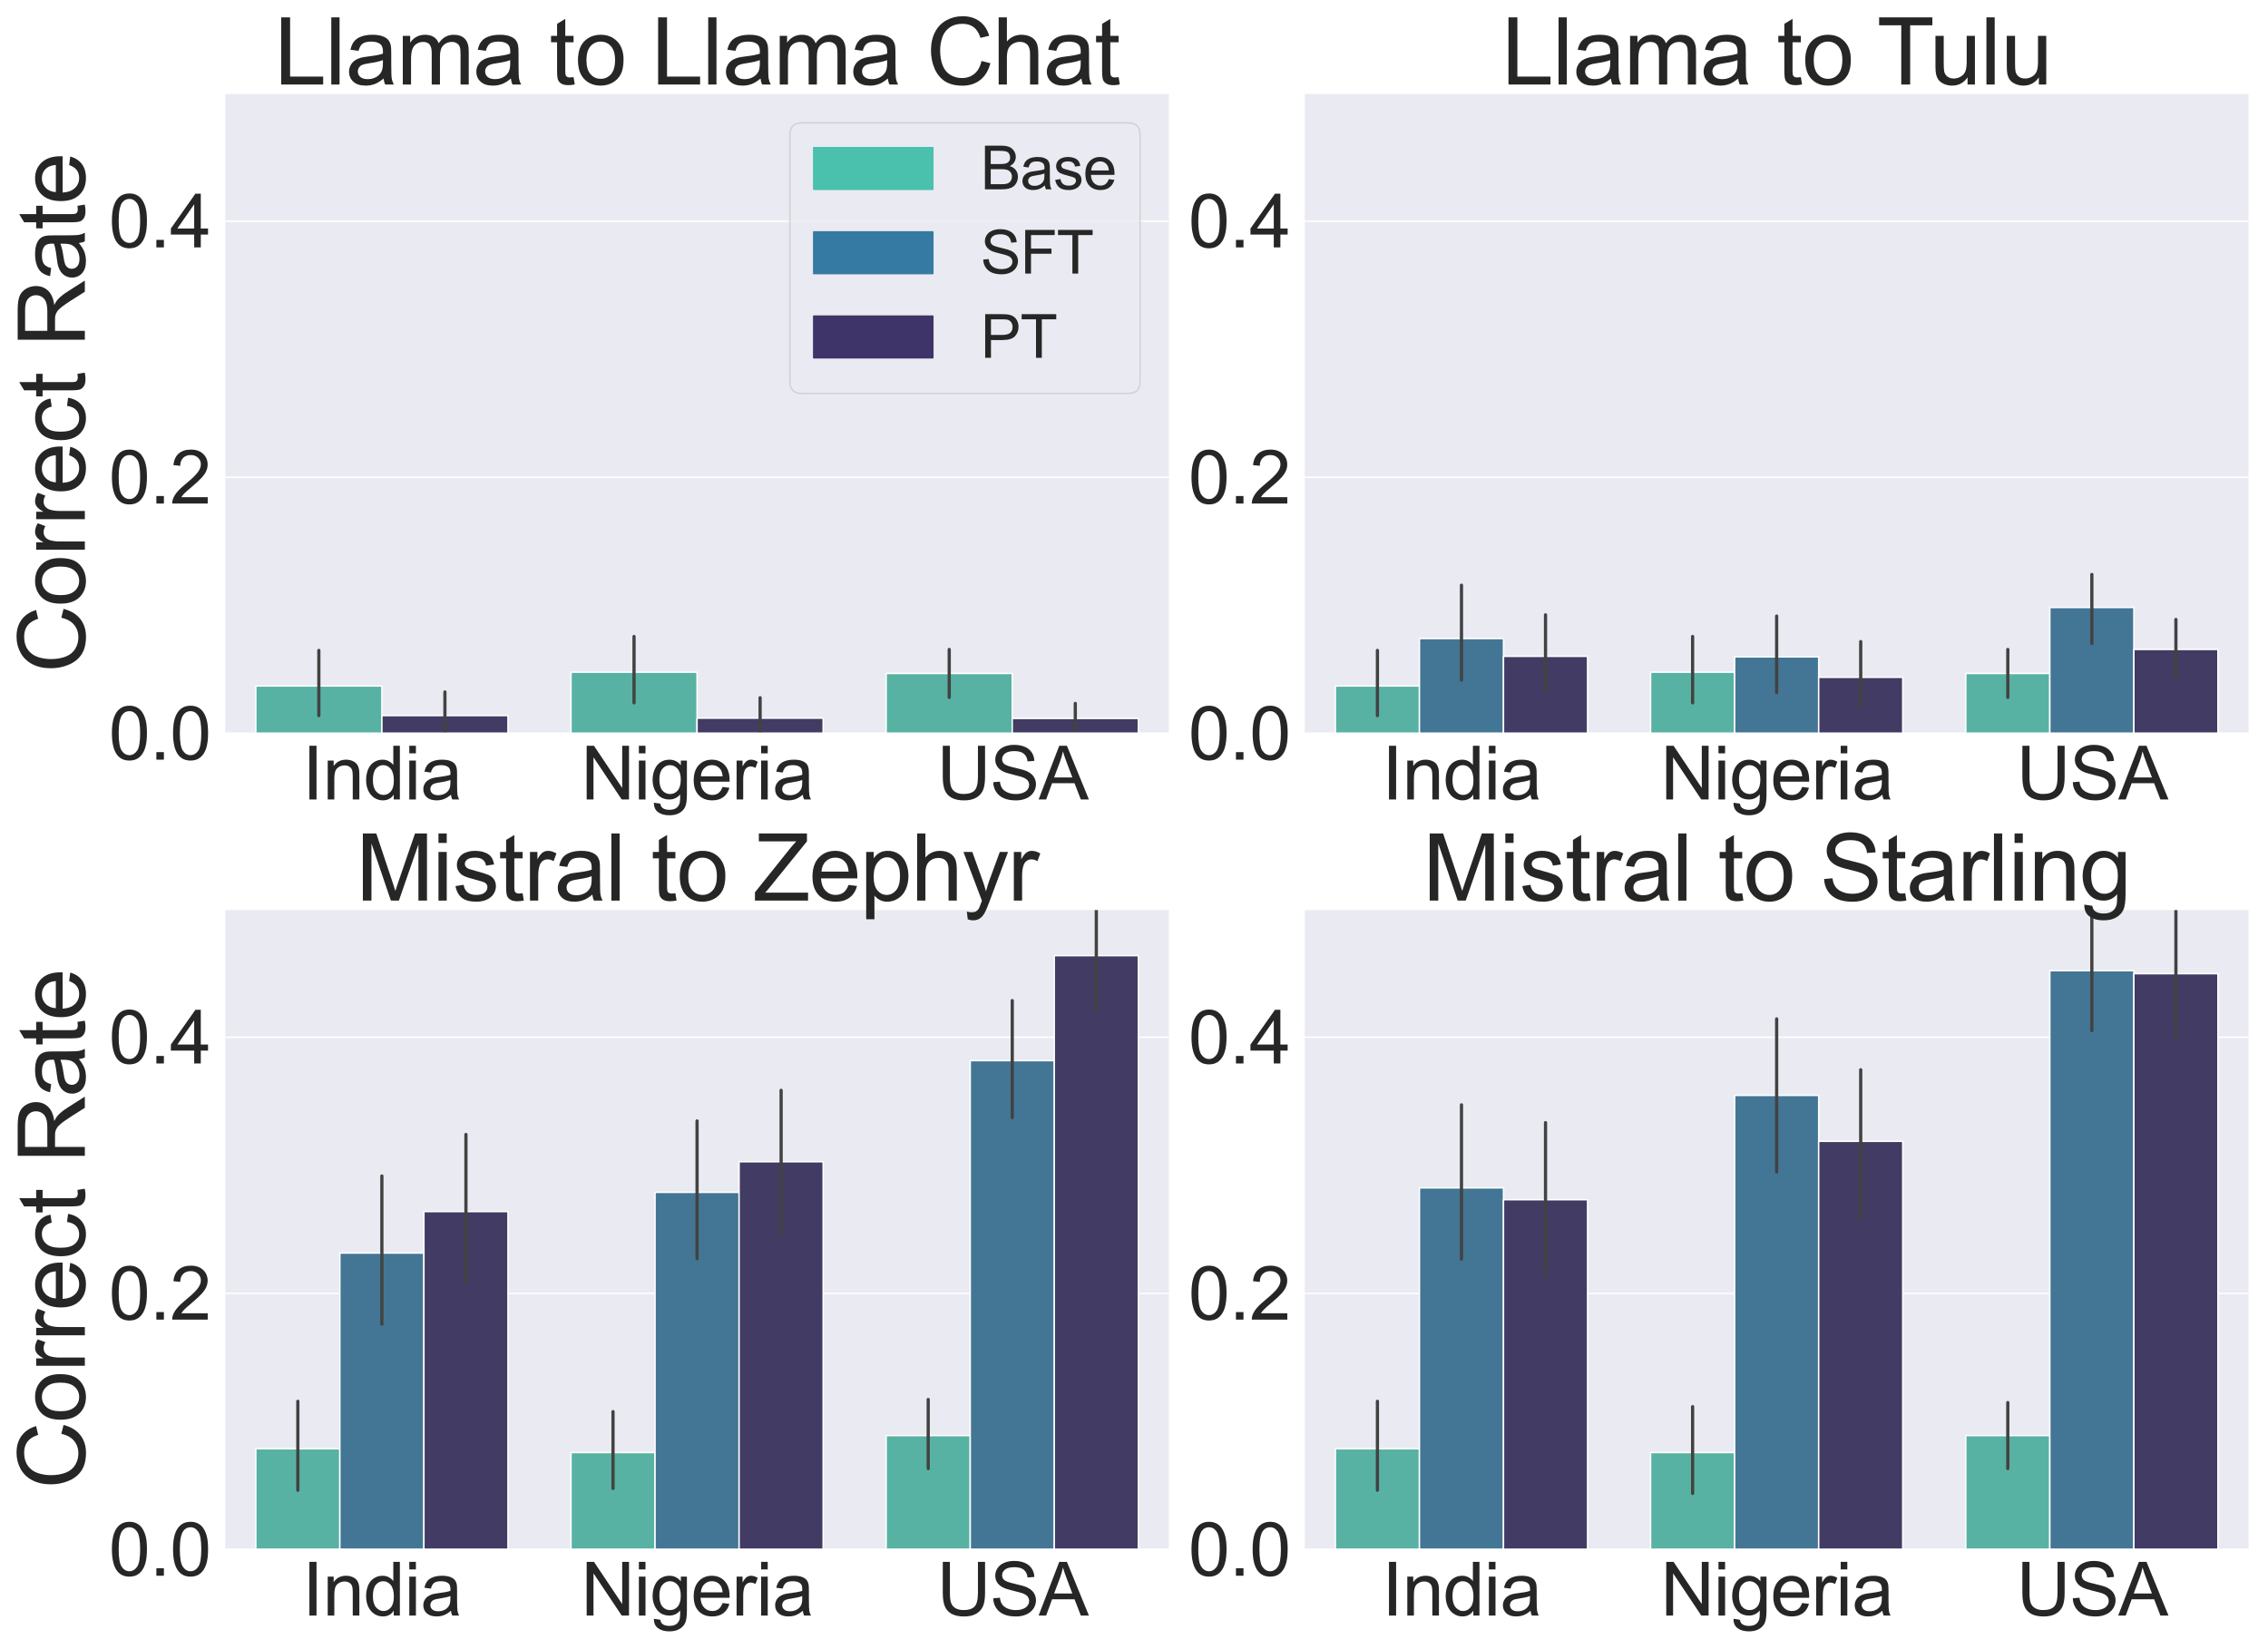 <?xml version="1.0" encoding="utf-8" standalone="no"?>
<!DOCTYPE svg PUBLIC "-//W3C//DTD SVG 1.1//EN"
  "http://www.w3.org/Graphics/SVG/1.1/DTD/svg11.dtd">
<svg xmlns:xlink="http://www.w3.org/1999/xlink" width="1584pt" height="1152pt" viewBox="0 0 1584 1152" xmlns="http://www.w3.org/2000/svg" version="1.1">
 <defs>
  <style type="text/css">*{stroke-linejoin: round; stroke-linecap: butt}</style>
 </defs>
 <g id="figure_1">
  <g id="patch_1">
   <path d="M 0 1152 
L 1584 1152 
L 1584 0 
L 0 0 
z
" style="fill: #ffffff"/>
  </g>
  <g id="axes_1">
   <g id="patch_2">
    <path d="M 156.645 512.32 
L 817.04 512.32 
L 817.04 65.04 
L 156.645 65.04 
z
" style="fill: #eaeaf2"/>
   </g>
   <g id="matplotlib.axis_1">
    <g id="xtick_1">
     <g id="text_1">
      <!-- India -->
      <g style="fill: #262626" transform="translate(211.203 558.468) scale(0.512 -0.512)">
       <defs>
        <path id="ArialMT-49" d="M 597 0 
L 597 4581 
L 1203 4581 
L 1203 0 
L 597 0 
z
" transform="scale(0.016)"/>
        <path id="ArialMT-6e" d="M 422 0 
L 422 3319 
L 928 3319 
L 928 2847 
Q 1294 3394 1984 3394 
Q 2284 3394 2536 3286 
Q 2788 3178 2913 3003 
Q 3038 2828 3088 2588 
Q 3119 2431 3119 2041 
L 3119 0 
L 2556 0 
L 2556 2019 
Q 2556 2363 2490 2533 
Q 2425 2703 2258 2804 
Q 2091 2906 1866 2906 
Q 1506 2906 1245 2678 
Q 984 2450 984 1813 
L 984 0 
L 422 0 
z
" transform="scale(0.016)"/>
        <path id="ArialMT-64" d="M 2575 0 
L 2575 419 
Q 2259 -75 1647 -75 
Q 1250 -75 917 144 
Q 584 363 401 755 
Q 219 1147 219 1656 
Q 219 2153 384 2558 
Q 550 2963 881 3178 
Q 1213 3394 1622 3394 
Q 1922 3394 2156 3267 
Q 2391 3141 2538 2938 
L 2538 4581 
L 3097 4581 
L 3097 0 
L 2575 0 
z
M 797 1656 
Q 797 1019 1065 703 
Q 1334 388 1700 388 
Q 2069 388 2326 689 
Q 2584 991 2584 1609 
Q 2584 2291 2321 2609 
Q 2059 2928 1675 2928 
Q 1300 2928 1048 2622 
Q 797 2316 797 1656 
z
" transform="scale(0.016)"/>
        <path id="ArialMT-69" d="M 425 3934 
L 425 4581 
L 988 4581 
L 988 3934 
L 425 3934 
z
M 425 0 
L 425 3319 
L 988 3319 
L 988 0 
L 425 0 
z
" transform="scale(0.016)"/>
        <path id="ArialMT-61" d="M 2588 409 
Q 2275 144 1986 34 
Q 1697 -75 1366 -75 
Q 819 -75 525 192 
Q 231 459 231 875 
Q 231 1119 342 1320 
Q 453 1522 633 1644 
Q 813 1766 1038 1828 
Q 1203 1872 1538 1913 
Q 2219 1994 2541 2106 
Q 2544 2222 2544 2253 
Q 2544 2597 2384 2738 
Q 2169 2928 1744 2928 
Q 1347 2928 1158 2789 
Q 969 2650 878 2297 
L 328 2372 
Q 403 2725 575 2942 
Q 747 3159 1072 3276 
Q 1397 3394 1825 3394 
Q 2250 3394 2515 3294 
Q 2781 3194 2906 3042 
Q 3031 2891 3081 2659 
Q 3109 2516 3109 2141 
L 3109 1391 
Q 3109 606 3145 398 
Q 3181 191 3288 0 
L 2700 0 
Q 2613 175 2588 409 
z
M 2541 1666 
Q 2234 1541 1622 1453 
Q 1275 1403 1131 1340 
Q 988 1278 909 1158 
Q 831 1038 831 891 
Q 831 666 1001 516 
Q 1172 366 1500 366 
Q 1825 366 2078 508 
Q 2331 650 2450 897 
Q 2541 1088 2541 1459 
L 2541 1666 
z
" transform="scale(0.016)"/>
       </defs>
       <use xlink:href="#ArialMT-49"/>
       <use xlink:href="#ArialMT-6e" x="27.783"/>
       <use xlink:href="#ArialMT-64" x="83.398"/>
       <use xlink:href="#ArialMT-69" x="139.014"/>
       <use xlink:href="#ArialMT-61" x="161.23"/>
      </g>
     </g>
    </g>
    <g id="xtick_2">
     <g id="text_2">
      <!-- Nigeria -->
      <g style="fill: #262626" transform="translate(405.747 558.468) scale(0.512 -0.512)">
       <defs>
        <path id="ArialMT-4e" d="M 488 0 
L 488 4581 
L 1109 4581 
L 3516 984 
L 3516 4581 
L 4097 4581 
L 4097 0 
L 3475 0 
L 1069 3600 
L 1069 0 
L 488 0 
z
" transform="scale(0.016)"/>
        <path id="ArialMT-67" d="M 319 -275 
L 866 -356 
Q 900 -609 1056 -725 
Q 1266 -881 1628 -881 
Q 2019 -881 2231 -725 
Q 2444 -569 2519 -288 
Q 2563 -116 2559 434 
Q 2191 0 1641 0 
Q 956 0 581 494 
Q 206 988 206 1678 
Q 206 2153 378 2554 
Q 550 2956 876 3175 
Q 1203 3394 1644 3394 
Q 2231 3394 2613 2919 
L 2613 3319 
L 3131 3319 
L 3131 450 
Q 3131 -325 2973 -648 
Q 2816 -972 2473 -1159 
Q 2131 -1347 1631 -1347 
Q 1038 -1347 672 -1080 
Q 306 -813 319 -275 
z
M 784 1719 
Q 784 1066 1043 766 
Q 1303 466 1694 466 
Q 2081 466 2343 764 
Q 2606 1063 2606 1700 
Q 2606 2309 2336 2618 
Q 2066 2928 1684 2928 
Q 1309 2928 1046 2623 
Q 784 2319 784 1719 
z
" transform="scale(0.016)"/>
        <path id="ArialMT-65" d="M 2694 1069 
L 3275 997 
Q 3138 488 2766 206 
Q 2394 -75 1816 -75 
Q 1088 -75 661 373 
Q 234 822 234 1631 
Q 234 2469 665 2931 
Q 1097 3394 1784 3394 
Q 2450 3394 2872 2941 
Q 3294 2488 3294 1666 
Q 3294 1616 3291 1516 
L 816 1516 
Q 847 969 1125 678 
Q 1403 388 1819 388 
Q 2128 388 2347 550 
Q 2566 713 2694 1069 
z
M 847 1978 
L 2700 1978 
Q 2663 2397 2488 2606 
Q 2219 2931 1791 2931 
Q 1403 2931 1139 2672 
Q 875 2413 847 1978 
z
" transform="scale(0.016)"/>
        <path id="ArialMT-72" d="M 416 0 
L 416 3319 
L 922 3319 
L 922 2816 
Q 1116 3169 1280 3281 
Q 1444 3394 1641 3394 
Q 1925 3394 2219 3213 
L 2025 2691 
Q 1819 2813 1613 2813 
Q 1428 2813 1281 2702 
Q 1134 2591 1072 2394 
Q 978 2094 978 1738 
L 978 0 
L 416 0 
z
" transform="scale(0.016)"/>
       </defs>
       <use xlink:href="#ArialMT-4e"/>
       <use xlink:href="#ArialMT-69" x="72.217"/>
       <use xlink:href="#ArialMT-67" x="94.434"/>
       <use xlink:href="#ArialMT-65" x="150.049"/>
       <use xlink:href="#ArialMT-72" x="205.664"/>
       <use xlink:href="#ArialMT-69" x="238.965"/>
       <use xlink:href="#ArialMT-61" x="261.182"/>
      </g>
     </g>
    </g>
    <g id="xtick_3">
     <g id="text_3">
      <!-- USA -->
      <g style="fill: #262626" transform="translate(654.334 558.468) scale(0.512 -0.512)">
       <defs>
        <path id="ArialMT-55" d="M 3500 4581 
L 4106 4581 
L 4106 1934 
Q 4106 1244 3950 837 
Q 3794 431 3386 176 
Q 2978 -78 2316 -78 
Q 1672 -78 1262 144 
Q 853 366 678 786 
Q 503 1206 503 1934 
L 503 4581 
L 1109 4581 
L 1109 1938 
Q 1109 1341 1220 1058 
Q 1331 775 1601 622 
Q 1872 469 2263 469 
Q 2931 469 3215 772 
Q 3500 1075 3500 1938 
L 3500 4581 
z
" transform="scale(0.016)"/>
        <path id="ArialMT-53" d="M 288 1472 
L 859 1522 
Q 900 1178 1048 958 
Q 1197 738 1509 602 
Q 1822 466 2213 466 
Q 2559 466 2825 569 
Q 3091 672 3220 851 
Q 3350 1031 3350 1244 
Q 3350 1459 3225 1620 
Q 3100 1781 2813 1891 
Q 2628 1963 1997 2114 
Q 1366 2266 1113 2400 
Q 784 2572 623 2826 
Q 463 3081 463 3397 
Q 463 3744 659 4045 
Q 856 4347 1234 4503 
Q 1613 4659 2075 4659 
Q 2584 4659 2973 4495 
Q 3363 4331 3572 4012 
Q 3781 3694 3797 3291 
L 3216 3247 
Q 3169 3681 2898 3903 
Q 2628 4125 2100 4125 
Q 1550 4125 1298 3923 
Q 1047 3722 1047 3438 
Q 1047 3191 1225 3031 
Q 1400 2872 2139 2705 
Q 2878 2538 3153 2413 
Q 3553 2228 3743 1945 
Q 3934 1663 3934 1294 
Q 3934 928 3725 604 
Q 3516 281 3123 101 
Q 2731 -78 2241 -78 
Q 1619 -78 1198 103 
Q 778 284 539 648 
Q 300 1013 288 1472 
z
" transform="scale(0.016)"/>
        <path id="ArialMT-41" d="M -9 0 
L 1750 4581 
L 2403 4581 
L 4278 0 
L 3588 0 
L 3053 1388 
L 1138 1388 
L 634 0 
L -9 0 
z
M 1313 1881 
L 2866 1881 
L 2388 3150 
Q 2169 3728 2063 4100 
Q 1975 3659 1816 3225 
L 1313 1881 
z
" transform="scale(0.016)"/>
       </defs>
       <use xlink:href="#ArialMT-55"/>
       <use xlink:href="#ArialMT-53" x="72.217"/>
       <use xlink:href="#ArialMT-41" x="138.916"/>
      </g>
     </g>
    </g>
   </g>
   <g id="matplotlib.axis_2">
    <g id="ytick_1">
     <g id="line2d_1">
      <path d="M 156.645 512.32 
L 817.04 512.32 
" clip-path="url(#p01363f5f86)" style="fill: none; stroke: #ffffff; stroke-linecap: round"/>
     </g>
     <g id="text_4">
      <!-- 0.0 -->
      <g style="fill: #262626" transform="translate(75.977 530.644) scale(0.512 -0.512)">
       <defs>
        <path id="ArialMT-30" d="M 266 2259 
Q 266 3072 433 3567 
Q 600 4063 929 4331 
Q 1259 4600 1759 4600 
Q 2128 4600 2406 4451 
Q 2684 4303 2865 4023 
Q 3047 3744 3150 3342 
Q 3253 2941 3253 2259 
Q 3253 1453 3087 958 
Q 2922 463 2592 192 
Q 2263 -78 1759 -78 
Q 1097 -78 719 397 
Q 266 969 266 2259 
z
M 844 2259 
Q 844 1131 1108 757 
Q 1372 384 1759 384 
Q 2147 384 2411 759 
Q 2675 1134 2675 2259 
Q 2675 3391 2411 3762 
Q 2147 4134 1753 4134 
Q 1366 4134 1134 3806 
Q 844 3388 844 2259 
z
" transform="scale(0.016)"/>
        <path id="ArialMT-2e" d="M 581 0 
L 581 641 
L 1222 641 
L 1222 0 
L 581 0 
z
" transform="scale(0.016)"/>
       </defs>
       <use xlink:href="#ArialMT-30"/>
       <use xlink:href="#ArialMT-2e" x="55.615"/>
       <use xlink:href="#ArialMT-30" x="83.398"/>
      </g>
     </g>
    </g>
    <g id="ytick_2">
     <g id="line2d_2">
      <path d="M 156.645 333.408 
L 817.04 333.408 
" clip-path="url(#p01363f5f86)" style="fill: none; stroke: #ffffff; stroke-linecap: round"/>
     </g>
     <g id="text_5">
      <!-- 0.2 -->
      <g style="fill: #262626" transform="translate(75.977 351.732) scale(0.512 -0.512)">
       <defs>
        <path id="ArialMT-32" d="M 3222 541 
L 3222 0 
L 194 0 
Q 188 203 259 391 
Q 375 700 629 1000 
Q 884 1300 1366 1694 
Q 2113 2306 2375 2664 
Q 2638 3022 2638 3341 
Q 2638 3675 2398 3904 
Q 2159 4134 1775 4134 
Q 1369 4134 1125 3890 
Q 881 3647 878 3216 
L 300 3275 
Q 359 3922 746 4261 
Q 1134 4600 1788 4600 
Q 2447 4600 2831 4234 
Q 3216 3869 3216 3328 
Q 3216 3053 3103 2787 
Q 2991 2522 2730 2228 
Q 2469 1934 1863 1422 
Q 1356 997 1212 845 
Q 1069 694 975 541 
L 3222 541 
z
" transform="scale(0.016)"/>
       </defs>
       <use xlink:href="#ArialMT-30"/>
       <use xlink:href="#ArialMT-2e" x="55.615"/>
       <use xlink:href="#ArialMT-32" x="83.398"/>
      </g>
     </g>
    </g>
    <g id="ytick_3">
     <g id="line2d_3">
      <path d="M 156.645 154.496 
L 817.04 154.496 
" clip-path="url(#p01363f5f86)" style="fill: none; stroke: #ffffff; stroke-linecap: round"/>
     </g>
     <g id="text_6">
      <!-- 0.4 -->
      <g style="fill: #262626" transform="translate(75.977 172.82) scale(0.512 -0.512)">
       <defs>
        <path id="ArialMT-34" d="M 2069 0 
L 2069 1097 
L 81 1097 
L 81 1613 
L 2172 4581 
L 2631 4581 
L 2631 1613 
L 3250 1613 
L 3250 1097 
L 2631 1097 
L 2631 0 
L 2069 0 
z
M 2069 1613 
L 2069 3678 
L 634 1613 
L 2069 1613 
z
" transform="scale(0.016)"/>
       </defs>
       <use xlink:href="#ArialMT-30"/>
       <use xlink:href="#ArialMT-2e" x="55.615"/>
       <use xlink:href="#ArialMT-34" x="83.398"/>
      </g>
     </g>
    </g>
    <g id="text_7">
     <!-- Correct Rate -->
     <g style="fill: #262626" transform="translate(59.257 470.06) rotate(-90) scale(0.64 -0.64)">
      <defs>
       <path id="ArialMT-43" d="M 3763 1606 
L 4369 1453 
Q 4178 706 3683 314 
Q 3188 -78 2472 -78 
Q 1731 -78 1267 223 
Q 803 525 561 1097 
Q 319 1669 319 2325 
Q 319 3041 592 3573 
Q 866 4106 1370 4382 
Q 1875 4659 2481 4659 
Q 3169 4659 3637 4309 
Q 4106 3959 4291 3325 
L 3694 3184 
Q 3534 3684 3231 3912 
Q 2928 4141 2469 4141 
Q 1941 4141 1586 3887 
Q 1231 3634 1087 3207 
Q 944 2781 944 2328 
Q 944 1744 1114 1308 
Q 1284 872 1643 656 
Q 2003 441 2422 441 
Q 2931 441 3284 734 
Q 3638 1028 3763 1606 
z
" transform="scale(0.016)"/>
       <path id="ArialMT-6f" d="M 213 1659 
Q 213 2581 725 3025 
Q 1153 3394 1769 3394 
Q 2453 3394 2887 2945 
Q 3322 2497 3322 1706 
Q 3322 1066 3130 698 
Q 2938 331 2570 128 
Q 2203 -75 1769 -75 
Q 1072 -75 642 372 
Q 213 819 213 1659 
z
M 791 1659 
Q 791 1022 1069 705 
Q 1347 388 1769 388 
Q 2188 388 2466 706 
Q 2744 1025 2744 1678 
Q 2744 2294 2464 2611 
Q 2184 2928 1769 2928 
Q 1347 2928 1069 2612 
Q 791 2297 791 1659 
z
" transform="scale(0.016)"/>
       <path id="ArialMT-63" d="M 2588 1216 
L 3141 1144 
Q 3050 572 2676 248 
Q 2303 -75 1759 -75 
Q 1078 -75 664 370 
Q 250 816 250 1647 
Q 250 2184 428 2587 
Q 606 2991 970 3192 
Q 1334 3394 1763 3394 
Q 2303 3394 2647 3120 
Q 2991 2847 3088 2344 
L 2541 2259 
Q 2463 2594 2264 2762 
Q 2066 2931 1784 2931 
Q 1359 2931 1093 2626 
Q 828 2322 828 1663 
Q 828 994 1084 691 
Q 1341 388 1753 388 
Q 2084 388 2306 591 
Q 2528 794 2588 1216 
z
" transform="scale(0.016)"/>
       <path id="ArialMT-74" d="M 1650 503 
L 1731 6 
Q 1494 -44 1306 -44 
Q 1000 -44 831 53 
Q 663 150 594 308 
Q 525 466 525 972 
L 525 2881 
L 113 2881 
L 113 3319 
L 525 3319 
L 525 4141 
L 1084 4478 
L 1084 3319 
L 1650 3319 
L 1650 2881 
L 1084 2881 
L 1084 941 
Q 1084 700 1114 631 
Q 1144 563 1211 522 
Q 1278 481 1403 481 
Q 1497 481 1650 503 
z
" transform="scale(0.016)"/>
       <path id="ArialMT-20" transform="scale(0.016)"/>
       <path id="ArialMT-52" d="M 503 0 
L 503 4581 
L 2534 4581 
Q 3147 4581 3465 4457 
Q 3784 4334 3975 4021 
Q 4166 3709 4166 3331 
Q 4166 2844 3850 2509 
Q 3534 2175 2875 2084 
Q 3116 1969 3241 1856 
Q 3506 1613 3744 1247 
L 4541 0 
L 3778 0 
L 3172 953 
Q 2906 1366 2734 1584 
Q 2563 1803 2427 1890 
Q 2291 1978 2150 2013 
Q 2047 2034 1813 2034 
L 1109 2034 
L 1109 0 
L 503 0 
z
M 1109 2559 
L 2413 2559 
Q 2828 2559 3062 2645 
Q 3297 2731 3419 2920 
Q 3541 3109 3541 3331 
Q 3541 3656 3305 3865 
Q 3069 4075 2559 4075 
L 1109 4075 
L 1109 2559 
z
" transform="scale(0.016)"/>
      </defs>
      <use xlink:href="#ArialMT-43"/>
      <use xlink:href="#ArialMT-6f" x="72.217"/>
      <use xlink:href="#ArialMT-72" x="127.832"/>
      <use xlink:href="#ArialMT-72" x="161.133"/>
      <use xlink:href="#ArialMT-65" x="194.434"/>
      <use xlink:href="#ArialMT-63" x="250.049"/>
      <use xlink:href="#ArialMT-74" x="300.049"/>
      <use xlink:href="#ArialMT-20" x="327.832"/>
      <use xlink:href="#ArialMT-52" x="355.615"/>
      <use xlink:href="#ArialMT-61" x="427.832"/>
      <use xlink:href="#ArialMT-74" x="483.447"/>
      <use xlink:href="#ArialMT-65" x="511.23"/>
     </g>
    </g>
   </g>
   <g id="patch_3">
    <path d="M 178.658 512.32 
L 266.711 512.32 
L 266.711 479.188 
L 178.658 479.188 
z
" clip-path="url(#p01363f5f86)" style="fill: #58b2a3; stroke: #ffffff; stroke-linejoin: miter"/>
   </g>
   <g id="patch_4">
    <path d="M 398.79 512.32 
L 486.842 512.32 
L 486.842 469.552 
L 398.79 469.552 
z
" clip-path="url(#p01363f5f86)" style="fill: #58b2a3; stroke: #ffffff; stroke-linejoin: miter"/>
   </g>
   <g id="patch_5">
    <path d="M 618.922 512.32 
L 706.974 512.32 
L 706.974 470.42 
L 618.922 470.42 
z
" clip-path="url(#p01363f5f86)" style="fill: #58b2a3; stroke: #ffffff; stroke-linejoin: miter"/>
   </g>
   <g id="patch_6">
    <path d="M 266.711 512.32 
L 354.764 512.32 
L 354.764 499.896 
L 266.711 499.896 
z
" clip-path="url(#p01363f5f86)" style="fill: #423b63; stroke: #ffffff; stroke-linejoin: miter"/>
   </g>
   <g id="patch_7">
    <path d="M 486.842 512.32 
L 574.895 512.32 
L 574.895 501.628 
L 486.842 501.628 
z
" clip-path="url(#p01363f5f86)" style="fill: #423b63; stroke: #ffffff; stroke-linejoin: miter"/>
   </g>
   <g id="patch_8">
    <path d="M 706.974 512.32 
L 795.027 512.32 
L 795.027 501.845 
L 706.974 501.845 
z
" clip-path="url(#p01363f5f86)" style="fill: #423b63; stroke: #ffffff; stroke-linejoin: miter"/>
   </g>
   <g id="patch_9">
    <path d="M 266.711 512.32 
L 266.711 512.32 
L 266.711 512.32 
L 266.711 512.32 
z
" clip-path="url(#p01363f5f86)" style="fill: #58b2a3; stroke: #ffffff; stroke-linejoin: miter"/>
   </g>
   <g id="patch_10">
    <path d="M 266.711 512.32 
L 266.711 512.32 
L 266.711 512.32 
L 266.711 512.32 
z
" clip-path="url(#p01363f5f86)" style="fill: #423b63; stroke: #ffffff; stroke-linejoin: miter"/>
   </g>
   <g id="line2d_4">
    <path d="M 222.685 499.896 
L 222.685 454.339 
" clip-path="url(#p01363f5f86)" style="fill: none; stroke: #424242; stroke-width: 2.25; stroke-linecap: round"/>
   </g>
   <g id="line2d_5">
    <path d="M 442.816 490.936 
L 442.816 444.604 
" clip-path="url(#p01363f5f86)" style="fill: none; stroke: #424242; stroke-width: 2.25; stroke-linecap: round"/>
   </g>
   <g id="line2d_6">
    <path d="M 662.948 487.18 
L 662.948 453.66 
" clip-path="url(#p01363f5f86)" style="fill: none; stroke: #424242; stroke-width: 2.25; stroke-linecap: round"/>
   </g>
   <g id="line2d_7">
    <path d="M 310.737 512.32 
L 310.737 483.33 
" clip-path="url(#p01363f5f86)" style="fill: none; stroke: #424242; stroke-width: 2.25; stroke-linecap: round"/>
   </g>
   <g id="line2d_8">
    <path d="M 530.869 512.32 
L 530.869 487.372 
" clip-path="url(#p01363f5f86)" style="fill: none; stroke: #424242; stroke-width: 2.25; stroke-linecap: round"/>
   </g>
   <g id="line2d_9">
    <path d="M 751 510.225 
L 751 491.37 
" clip-path="url(#p01363f5f86)" style="fill: none; stroke: #424242; stroke-width: 2.25; stroke-linecap: round"/>
   </g>
   <g id="patch_11">
    <path d="M 156.645 512.32 
L 156.645 65.04 
" style="fill: none; stroke: #ffffff; stroke-width: 1.25; stroke-linejoin: miter; stroke-linecap: square"/>
   </g>
   <g id="patch_12">
    <path d="M 817.04 512.32 
L 817.04 65.04 
" style="fill: none; stroke: #ffffff; stroke-width: 1.25; stroke-linejoin: miter; stroke-linecap: square"/>
   </g>
   <g id="patch_13">
    <path d="M 156.645 512.32 
L 817.04 512.32 
" style="fill: none; stroke: #ffffff; stroke-width: 1.25; stroke-linejoin: miter; stroke-linecap: square"/>
   </g>
   <g id="patch_14">
    <path d="M 156.645 65.04 
L 817.04 65.04 
" style="fill: none; stroke: #ffffff; stroke-width: 1.25; stroke-linejoin: miter; stroke-linecap: square"/>
   </g>
   <g id="text_8">
    <!-- Llama to Llama Chat -->
    <g style="fill: #262626" transform="translate(191.597 59.04) scale(0.64 -0.64)">
     <defs>
      <path id="ArialMT-4c" d="M 469 0 
L 469 4581 
L 1075 4581 
L 1075 541 
L 3331 541 
L 3331 0 
L 469 0 
z
" transform="scale(0.016)"/>
      <path id="ArialMT-6c" d="M 409 0 
L 409 4581 
L 972 4581 
L 972 0 
L 409 0 
z
" transform="scale(0.016)"/>
      <path id="ArialMT-6d" d="M 422 0 
L 422 3319 
L 925 3319 
L 925 2853 
Q 1081 3097 1340 3245 
Q 1600 3394 1931 3394 
Q 2300 3394 2536 3241 
Q 2772 3088 2869 2813 
Q 3263 3394 3894 3394 
Q 4388 3394 4653 3120 
Q 4919 2847 4919 2278 
L 4919 0 
L 4359 0 
L 4359 2091 
Q 4359 2428 4304 2576 
Q 4250 2725 4106 2815 
Q 3963 2906 3769 2906 
Q 3419 2906 3187 2673 
Q 2956 2441 2956 1928 
L 2956 0 
L 2394 0 
L 2394 2156 
Q 2394 2531 2256 2718 
Q 2119 2906 1806 2906 
Q 1569 2906 1367 2781 
Q 1166 2656 1075 2415 
Q 984 2175 984 1722 
L 984 0 
L 422 0 
z
" transform="scale(0.016)"/>
      <path id="ArialMT-68" d="M 422 0 
L 422 4581 
L 984 4581 
L 984 2938 
Q 1378 3394 1978 3394 
Q 2347 3394 2619 3248 
Q 2891 3103 3008 2847 
Q 3125 2591 3125 2103 
L 3125 0 
L 2563 0 
L 2563 2103 
Q 2563 2525 2380 2717 
Q 2197 2909 1863 2909 
Q 1613 2909 1392 2779 
Q 1172 2650 1078 2428 
Q 984 2206 984 1816 
L 984 0 
L 422 0 
z
" transform="scale(0.016)"/>
     </defs>
     <use xlink:href="#ArialMT-4c"/>
     <use xlink:href="#ArialMT-6c" x="55.615"/>
     <use xlink:href="#ArialMT-61" x="77.832"/>
     <use xlink:href="#ArialMT-6d" x="133.447"/>
     <use xlink:href="#ArialMT-61" x="216.748"/>
     <use xlink:href="#ArialMT-20" x="272.363"/>
     <use xlink:href="#ArialMT-74" x="300.146"/>
     <use xlink:href="#ArialMT-6f" x="327.93"/>
     <use xlink:href="#ArialMT-20" x="383.545"/>
     <use xlink:href="#ArialMT-4c" x="411.328"/>
     <use xlink:href="#ArialMT-6c" x="466.943"/>
     <use xlink:href="#ArialMT-61" x="489.16"/>
     <use xlink:href="#ArialMT-6d" x="544.775"/>
     <use xlink:href="#ArialMT-61" x="628.076"/>
     <use xlink:href="#ArialMT-20" x="683.691"/>
     <use xlink:href="#ArialMT-43" x="711.475"/>
     <use xlink:href="#ArialMT-68" x="783.691"/>
     <use xlink:href="#ArialMT-61" x="839.307"/>
     <use xlink:href="#ArialMT-74" x="894.922"/>
    </g>
   </g>
   <g id="legend_1">
    <g id="patch_15">
     <path d="M 559.985 274.853 
L 787.92 274.853 
Q 796.24 274.853 796.24 266.534 
L 796.24 94.16 
Q 796.24 85.84 787.92 85.84 
L 559.985 85.84 
Q 551.664 85.84 551.664 94.16 
L 551.664 266.534 
Q 551.664 274.853 559.985 274.853 
z
" style="fill: #eaeaf2; opacity: 0.8; stroke: #cccccc; stroke-linejoin: miter"/>
    </g>
    <g id="patch_16">
     <path d="M 568.304 132.256 
L 651.505 132.256 
L 651.505 103.136 
L 568.304 103.136 
z
" style="fill: #49c1ad; stroke: #49c1ad; stroke-linejoin: miter"/>
    </g>
    <g id="text_9">
     <!-- Base -->
     <g style="fill: #262626" transform="translate(684.784 132.256) scale(0.416 -0.416)">
      <defs>
       <path id="ArialMT-42" d="M 469 0 
L 469 4581 
L 2188 4581 
Q 2713 4581 3030 4442 
Q 3347 4303 3526 4014 
Q 3706 3725 3706 3409 
Q 3706 3116 3547 2856 
Q 3388 2597 3066 2438 
Q 3481 2316 3704 2022 
Q 3928 1728 3928 1328 
Q 3928 1006 3792 729 
Q 3656 453 3456 303 
Q 3256 153 2954 76 
Q 2653 0 2216 0 
L 469 0 
z
M 1075 2656 
L 2066 2656 
Q 2469 2656 2644 2709 
Q 2875 2778 2992 2937 
Q 3109 3097 3109 3338 
Q 3109 3566 3000 3739 
Q 2891 3913 2687 3977 
Q 2484 4041 1991 4041 
L 1075 4041 
L 1075 2656 
z
M 1075 541 
L 2216 541 
Q 2509 541 2628 563 
Q 2838 600 2978 687 
Q 3119 775 3209 942 
Q 3300 1109 3300 1328 
Q 3300 1584 3169 1773 
Q 3038 1963 2805 2039 
Q 2572 2116 2134 2116 
L 1075 2116 
L 1075 541 
z
" transform="scale(0.016)"/>
       <path id="ArialMT-73" d="M 197 991 
L 753 1078 
Q 800 744 1014 566 
Q 1228 388 1613 388 
Q 2000 388 2187 545 
Q 2375 703 2375 916 
Q 2375 1106 2209 1216 
Q 2094 1291 1634 1406 
Q 1016 1563 777 1677 
Q 538 1791 414 1992 
Q 291 2194 291 2438 
Q 291 2659 392 2848 
Q 494 3038 669 3163 
Q 800 3259 1026 3326 
Q 1253 3394 1513 3394 
Q 1903 3394 2198 3281 
Q 2494 3169 2634 2976 
Q 2775 2784 2828 2463 
L 2278 2388 
Q 2241 2644 2061 2787 
Q 1881 2931 1553 2931 
Q 1166 2931 1000 2803 
Q 834 2675 834 2503 
Q 834 2394 903 2306 
Q 972 2216 1119 2156 
Q 1203 2125 1616 2013 
Q 2213 1853 2448 1751 
Q 2684 1650 2818 1456 
Q 2953 1263 2953 975 
Q 2953 694 2789 445 
Q 2625 197 2315 61 
Q 2006 -75 1616 -75 
Q 969 -75 630 194 
Q 291 463 197 991 
z
" transform="scale(0.016)"/>
      </defs>
      <use xlink:href="#ArialMT-42"/>
      <use xlink:href="#ArialMT-61" x="66.699"/>
      <use xlink:href="#ArialMT-73" x="122.314"/>
      <use xlink:href="#ArialMT-65" x="172.314"/>
     </g>
    </g>
    <g id="patch_17">
     <path d="M 568.304 191.101 
L 651.505 191.101 
L 651.505 161.981 
L 568.304 161.981 
z
" style="fill: #357aa2; stroke: #357aa2; stroke-linejoin: miter"/>
    </g>
    <g id="text_10">
     <!-- SFT -->
     <g style="fill: #262626" transform="translate(684.784 191.101) scale(0.416 -0.416)">
      <defs>
       <path id="ArialMT-46" d="M 525 0 
L 525 4581 
L 3616 4581 
L 3616 4041 
L 1131 4041 
L 1131 2622 
L 3281 2622 
L 3281 2081 
L 1131 2081 
L 1131 0 
L 525 0 
z
" transform="scale(0.016)"/>
       <path id="ArialMT-54" d="M 1659 0 
L 1659 4041 
L 150 4041 
L 150 4581 
L 3781 4581 
L 3781 4041 
L 2266 4041 
L 2266 0 
L 1659 0 
z
" transform="scale(0.016)"/>
      </defs>
      <use xlink:href="#ArialMT-53"/>
      <use xlink:href="#ArialMT-46" x="66.699"/>
      <use xlink:href="#ArialMT-54" x="127.783"/>
     </g>
    </g>
    <g id="patch_18">
     <path d="M 568.304 249.946 
L 651.505 249.946 
L 651.505 220.826 
L 568.304 220.826 
z
" style="fill: #3e3469; stroke: #3e3469; stroke-linejoin: miter"/>
    </g>
    <g id="text_11">
     <!-- PT -->
     <g style="fill: #262626" transform="translate(684.784 249.946) scale(0.416 -0.416)">
      <defs>
       <path id="ArialMT-50" d="M 494 0 
L 494 4581 
L 2222 4581 
Q 2678 4581 2919 4538 
Q 3256 4481 3484 4323 
Q 3713 4166 3852 3881 
Q 3991 3597 3991 3256 
Q 3991 2672 3619 2267 
Q 3247 1863 2275 1863 
L 1100 1863 
L 1100 0 
L 494 0 
z
M 1100 2403 
L 2284 2403 
Q 2872 2403 3119 2622 
Q 3366 2841 3366 3238 
Q 3366 3525 3220 3729 
Q 3075 3934 2838 4000 
Q 2684 4041 2272 4041 
L 1100 4041 
L 1100 2403 
z
" transform="scale(0.016)"/>
      </defs>
      <use xlink:href="#ArialMT-50"/>
      <use xlink:href="#ArialMT-54" x="66.699"/>
     </g>
    </g>
   </g>
  </g>
  <g id="axes_2">
   <g id="patch_19">
    <path d="M 910.645 512.32 
L 1571.04 512.32 
L 1571.04 65.04 
L 910.645 65.04 
z
" style="fill: #eaeaf2"/>
   </g>
   <g id="matplotlib.axis_3">
    <g id="xtick_4">
     <g id="text_12">
      <!-- India -->
      <g style="fill: #262626" transform="translate(965.203 558.468) scale(0.512 -0.512)">
       <use xlink:href="#ArialMT-49"/>
       <use xlink:href="#ArialMT-6e" x="27.783"/>
       <use xlink:href="#ArialMT-64" x="83.398"/>
       <use xlink:href="#ArialMT-69" x="139.014"/>
       <use xlink:href="#ArialMT-61" x="161.23"/>
      </g>
     </g>
    </g>
    <g id="xtick_5">
     <g id="text_13">
      <!-- Nigeria -->
      <g style="fill: #262626" transform="translate(1159.746 558.468) scale(0.512 -0.512)">
       <use xlink:href="#ArialMT-4e"/>
       <use xlink:href="#ArialMT-69" x="72.217"/>
       <use xlink:href="#ArialMT-67" x="94.434"/>
       <use xlink:href="#ArialMT-65" x="150.049"/>
       <use xlink:href="#ArialMT-72" x="205.664"/>
       <use xlink:href="#ArialMT-69" x="238.965"/>
       <use xlink:href="#ArialMT-61" x="261.182"/>
      </g>
     </g>
    </g>
    <g id="xtick_6">
     <g id="text_14">
      <!-- USA -->
      <g style="fill: #262626" transform="translate(1408.334 558.468) scale(0.512 -0.512)">
       <use xlink:href="#ArialMT-55"/>
       <use xlink:href="#ArialMT-53" x="72.217"/>
       <use xlink:href="#ArialMT-41" x="138.916"/>
      </g>
     </g>
    </g>
   </g>
   <g id="matplotlib.axis_4">
    <g id="ytick_4">
     <g id="line2d_10">
      <path d="M 910.645 512.32 
L 1571.04 512.32 
" clip-path="url(#p85c744c81f)" style="fill: none; stroke: #ffffff; stroke-linecap: round"/>
     </g>
     <g id="text_15">
      <!-- 0.0 -->
      <g style="fill: #262626" transform="translate(829.977 530.644) scale(0.512 -0.512)">
       <use xlink:href="#ArialMT-30"/>
       <use xlink:href="#ArialMT-2e" x="55.615"/>
       <use xlink:href="#ArialMT-30" x="83.398"/>
      </g>
     </g>
    </g>
    <g id="ytick_5">
     <g id="line2d_11">
      <path d="M 910.645 333.408 
L 1571.04 333.408 
" clip-path="url(#p85c744c81f)" style="fill: none; stroke: #ffffff; stroke-linecap: round"/>
     </g>
     <g id="text_16">
      <!-- 0.2 -->
      <g style="fill: #262626" transform="translate(829.977 351.732) scale(0.512 -0.512)">
       <use xlink:href="#ArialMT-30"/>
       <use xlink:href="#ArialMT-2e" x="55.615"/>
       <use xlink:href="#ArialMT-32" x="83.398"/>
      </g>
     </g>
    </g>
    <g id="ytick_6">
     <g id="line2d_12">
      <path d="M 910.645 154.496 
L 1571.04 154.496 
" clip-path="url(#p85c744c81f)" style="fill: none; stroke: #ffffff; stroke-linecap: round"/>
     </g>
     <g id="text_17">
      <!-- 0.4 -->
      <g style="fill: #262626" transform="translate(829.977 172.82) scale(0.512 -0.512)">
       <use xlink:href="#ArialMT-30"/>
       <use xlink:href="#ArialMT-2e" x="55.615"/>
       <use xlink:href="#ArialMT-34" x="83.398"/>
      </g>
     </g>
    </g>
   </g>
   <g id="patch_20">
    <path d="M 932.658 512.32 
L 991.36 512.32 
L 991.36 479.188 
L 932.658 479.188 
z
" clip-path="url(#p85c744c81f)" style="fill: #58b2a3; stroke: #ffffff; stroke-linejoin: miter"/>
   </g>
   <g id="patch_21">
    <path d="M 1152.79 512.32 
L 1211.492 512.32 
L 1211.492 469.552 
L 1152.79 469.552 
z
" clip-path="url(#p85c744c81f)" style="fill: #58b2a3; stroke: #ffffff; stroke-linejoin: miter"/>
   </g>
   <g id="patch_22">
    <path d="M 1372.921 512.32 
L 1431.623 512.32 
L 1431.623 470.42 
L 1372.921 470.42 
z
" clip-path="url(#p85c744c81f)" style="fill: #58b2a3; stroke: #ffffff; stroke-linejoin: miter"/>
   </g>
   <g id="patch_23">
    <path d="M 991.36 512.32 
L 1050.062 512.32 
L 1050.062 446.056 
L 991.36 446.056 
z
" clip-path="url(#p85c744c81f)" style="fill: #437695; stroke: #ffffff; stroke-linejoin: miter"/>
   </g>
   <g id="patch_24">
    <path d="M 1211.492 512.32 
L 1270.193 512.32 
L 1270.193 458.86 
L 1211.492 458.86 
z
" clip-path="url(#p85c744c81f)" style="fill: #437695; stroke: #ffffff; stroke-linejoin: miter"/>
   </g>
   <g id="patch_25">
    <path d="M 1431.623 512.32 
L 1490.325 512.32 
L 1490.325 424.33 
L 1431.623 424.33 
z
" clip-path="url(#p85c744c81f)" style="fill: #437695; stroke: #ffffff; stroke-linejoin: miter"/>
   </g>
   <g id="patch_26">
    <path d="M 1050.062 512.32 
L 1108.764 512.32 
L 1108.764 458.481 
L 1050.062 458.481 
z
" clip-path="url(#p85c744c81f)" style="fill: #423b63; stroke: #ffffff; stroke-linejoin: miter"/>
   </g>
   <g id="patch_27">
    <path d="M 1270.193 512.32 
L 1328.895 512.32 
L 1328.895 473.116 
L 1270.193 473.116 
z
" clip-path="url(#p85c744c81f)" style="fill: #423b63; stroke: #ffffff; stroke-linejoin: miter"/>
   </g>
   <g id="patch_28">
    <path d="M 1490.325 512.32 
L 1549.027 512.32 
L 1549.027 453.66 
L 1490.325 453.66 
z
" clip-path="url(#p85c744c81f)" style="fill: #423b63; stroke: #ffffff; stroke-linejoin: miter"/>
   </g>
   <g id="patch_29">
    <path d="M 1020.711 512.32 
L 1020.711 512.32 
L 1020.711 512.32 
L 1020.711 512.32 
z
" clip-path="url(#p85c744c81f)" style="fill: #58b2a3; stroke: #ffffff; stroke-linejoin: miter"/>
   </g>
   <g id="patch_30">
    <path d="M 1020.711 512.32 
L 1020.711 512.32 
L 1020.711 512.32 
L 1020.711 512.32 
z
" clip-path="url(#p85c744c81f)" style="fill: #437695; stroke: #ffffff; stroke-linejoin: miter"/>
   </g>
   <g id="patch_31">
    <path d="M 1020.711 512.32 
L 1020.711 512.32 
L 1020.711 512.32 
L 1020.711 512.32 
z
" clip-path="url(#p85c744c81f)" style="fill: #423b63; stroke: #ffffff; stroke-linejoin: miter"/>
   </g>
   <g id="line2d_13">
    <path d="M 962.009 499.896 
L 962.009 454.339 
" clip-path="url(#p85c744c81f)" style="fill: none; stroke: #424242; stroke-width: 2.25; stroke-linecap: round"/>
   </g>
   <g id="line2d_14">
    <path d="M 1182.141 490.936 
L 1182.141 444.604 
" clip-path="url(#p85c744c81f)" style="fill: none; stroke: #424242; stroke-width: 2.25; stroke-linecap: round"/>
   </g>
   <g id="line2d_15">
    <path d="M 1402.272 487.18 
L 1402.272 453.66 
" clip-path="url(#p85c744c81f)" style="fill: none; stroke: #424242; stroke-width: 2.25; stroke-linecap: round"/>
   </g>
   <g id="line2d_16">
    <path d="M 1020.711 475.047 
L 1020.711 408.783 
" clip-path="url(#p85c744c81f)" style="fill: none; stroke: #424242; stroke-width: 2.25; stroke-linecap: round"/>
   </g>
   <g id="line2d_17">
    <path d="M 1240.842 483.808 
L 1240.842 430.348 
" clip-path="url(#p85c744c81f)" style="fill: none; stroke: #424242; stroke-width: 2.25; stroke-linecap: round"/>
   </g>
   <g id="line2d_18">
    <path d="M 1460.974 449.523 
L 1460.974 401.286 
" clip-path="url(#p85c744c81f)" style="fill: none; stroke: #424242; stroke-width: 2.25; stroke-linecap: round"/>
   </g>
   <g id="line2d_19">
    <path d="M 1079.413 483.33 
L 1079.413 429.49 
" clip-path="url(#p85c744c81f)" style="fill: none; stroke: #424242; stroke-width: 2.25; stroke-linecap: round"/>
   </g>
   <g id="line2d_20">
    <path d="M 1299.544 494.5 
L 1299.544 448.168 
" clip-path="url(#p85c744c81f)" style="fill: none; stroke: #424242; stroke-width: 2.25; stroke-linecap: round"/>
   </g>
   <g id="line2d_21">
    <path d="M 1519.676 474.61 
L 1519.676 432.71 
" clip-path="url(#p85c744c81f)" style="fill: none; stroke: #424242; stroke-width: 2.25; stroke-linecap: round"/>
   </g>
   <g id="patch_32">
    <path d="M 910.645 512.32 
L 910.645 65.04 
" style="fill: none; stroke: #ffffff; stroke-width: 1.25; stroke-linejoin: miter; stroke-linecap: square"/>
   </g>
   <g id="patch_33">
    <path d="M 1571.04 512.32 
L 1571.04 65.04 
" style="fill: none; stroke: #ffffff; stroke-width: 1.25; stroke-linejoin: miter; stroke-linecap: square"/>
   </g>
   <g id="patch_34">
    <path d="M 910.645 512.32 
L 1571.04 512.32 
" style="fill: none; stroke: #ffffff; stroke-width: 1.25; stroke-linejoin: miter; stroke-linecap: square"/>
   </g>
   <g id="patch_35">
    <path d="M 910.645 65.04 
L 1571.04 65.04 
" style="fill: none; stroke: #ffffff; stroke-width: 1.25; stroke-linejoin: miter; stroke-linecap: square"/>
   </g>
   <g id="text_18">
    <!-- Llama to Tulu -->
    <g style="fill: #262626" transform="translate(1048.743 59.04) scale(0.64 -0.64)">
     <defs>
      <path id="ArialMT-75" d="M 2597 0 
L 2597 488 
Q 2209 -75 1544 -75 
Q 1250 -75 995 37 
Q 741 150 617 320 
Q 494 491 444 738 
Q 409 903 409 1263 
L 409 3319 
L 972 3319 
L 972 1478 
Q 972 1038 1006 884 
Q 1059 663 1231 536 
Q 1403 409 1656 409 
Q 1909 409 2131 539 
Q 2353 669 2445 892 
Q 2538 1116 2538 1541 
L 2538 3319 
L 3100 3319 
L 3100 0 
L 2597 0 
z
" transform="scale(0.016)"/>
     </defs>
     <use xlink:href="#ArialMT-4c"/>
     <use xlink:href="#ArialMT-6c" x="55.615"/>
     <use xlink:href="#ArialMT-61" x="77.832"/>
     <use xlink:href="#ArialMT-6d" x="133.447"/>
     <use xlink:href="#ArialMT-61" x="216.748"/>
     <use xlink:href="#ArialMT-20" x="272.363"/>
     <use xlink:href="#ArialMT-74" x="300.146"/>
     <use xlink:href="#ArialMT-6f" x="327.93"/>
     <use xlink:href="#ArialMT-20" x="383.545"/>
     <use xlink:href="#ArialMT-54" x="409.578"/>
     <use xlink:href="#ArialMT-75" x="466.912"/>
     <use xlink:href="#ArialMT-6c" x="522.527"/>
     <use xlink:href="#ArialMT-75" x="544.744"/>
    </g>
   </g>
  </g>
  <g id="axes_3">
   <g id="patch_36">
    <path d="M 156.645 1082.38 
L 817.04 1082.38 
L 817.04 635.1 
L 156.645 635.1 
z
" style="fill: #eaeaf2"/>
   </g>
   <g id="matplotlib.axis_5">
    <g id="xtick_7">
     <g id="text_19">
      <!-- India -->
      <g style="fill: #262626" transform="translate(211.203 1128.528) scale(0.512 -0.512)">
       <use xlink:href="#ArialMT-49"/>
       <use xlink:href="#ArialMT-6e" x="27.783"/>
       <use xlink:href="#ArialMT-64" x="83.398"/>
       <use xlink:href="#ArialMT-69" x="139.014"/>
       <use xlink:href="#ArialMT-61" x="161.23"/>
      </g>
     </g>
    </g>
    <g id="xtick_8">
     <g id="text_20">
      <!-- Nigeria -->
      <g style="fill: #262626" transform="translate(405.747 1128.528) scale(0.512 -0.512)">
       <use xlink:href="#ArialMT-4e"/>
       <use xlink:href="#ArialMT-69" x="72.217"/>
       <use xlink:href="#ArialMT-67" x="94.434"/>
       <use xlink:href="#ArialMT-65" x="150.049"/>
       <use xlink:href="#ArialMT-72" x="205.664"/>
       <use xlink:href="#ArialMT-69" x="238.965"/>
       <use xlink:href="#ArialMT-61" x="261.182"/>
      </g>
     </g>
    </g>
    <g id="xtick_9">
     <g id="text_21">
      <!-- USA -->
      <g style="fill: #262626" transform="translate(654.334 1128.528) scale(0.512 -0.512)">
       <use xlink:href="#ArialMT-55"/>
       <use xlink:href="#ArialMT-53" x="72.217"/>
       <use xlink:href="#ArialMT-41" x="138.916"/>
      </g>
     </g>
    </g>
   </g>
   <g id="matplotlib.axis_6">
    <g id="ytick_7">
     <g id="line2d_22">
      <path d="M 156.645 1082.38 
L 817.04 1082.38 
" clip-path="url(#p27e4329449)" style="fill: none; stroke: #ffffff; stroke-linecap: round"/>
     </g>
     <g id="text_22">
      <!-- 0.0 -->
      <g style="fill: #262626" transform="translate(75.977 1100.704) scale(0.512 -0.512)">
       <use xlink:href="#ArialMT-30"/>
       <use xlink:href="#ArialMT-2e" x="55.615"/>
       <use xlink:href="#ArialMT-30" x="83.398"/>
      </g>
     </g>
    </g>
    <g id="ytick_8">
     <g id="line2d_23">
      <path d="M 156.645 903.468 
L 817.04 903.468 
" clip-path="url(#p27e4329449)" style="fill: none; stroke: #ffffff; stroke-linecap: round"/>
     </g>
     <g id="text_23">
      <!-- 0.2 -->
      <g style="fill: #262626" transform="translate(75.977 921.792) scale(0.512 -0.512)">
       <use xlink:href="#ArialMT-30"/>
       <use xlink:href="#ArialMT-2e" x="55.615"/>
       <use xlink:href="#ArialMT-32" x="83.398"/>
      </g>
     </g>
    </g>
    <g id="ytick_9">
     <g id="line2d_24">
      <path d="M 156.645 724.556 
L 817.04 724.556 
" clip-path="url(#p27e4329449)" style="fill: none; stroke: #ffffff; stroke-linecap: round"/>
     </g>
     <g id="text_24">
      <!-- 0.4 -->
      <g style="fill: #262626" transform="translate(75.977 742.88) scale(0.512 -0.512)">
       <use xlink:href="#ArialMT-30"/>
       <use xlink:href="#ArialMT-2e" x="55.615"/>
       <use xlink:href="#ArialMT-34" x="83.398"/>
      </g>
     </g>
    </g>
    <g id="text_25">
     <!-- Correct Rate -->
     <g style="fill: #262626" transform="translate(59.257 1040.12) rotate(-90) scale(0.64 -0.64)">
      <use xlink:href="#ArialMT-43"/>
      <use xlink:href="#ArialMT-6f" x="72.217"/>
      <use xlink:href="#ArialMT-72" x="127.832"/>
      <use xlink:href="#ArialMT-72" x="161.133"/>
      <use xlink:href="#ArialMT-65" x="194.434"/>
      <use xlink:href="#ArialMT-63" x="250.049"/>
      <use xlink:href="#ArialMT-74" x="300.049"/>
      <use xlink:href="#ArialMT-20" x="327.832"/>
      <use xlink:href="#ArialMT-52" x="355.615"/>
      <use xlink:href="#ArialMT-61" x="427.832"/>
      <use xlink:href="#ArialMT-74" x="483.447"/>
      <use xlink:href="#ArialMT-65" x="511.23"/>
     </g>
    </g>
   </g>
   <g id="patch_37">
    <path d="M 178.658 1082.38 
L 237.36 1082.38 
L 237.36 1011.975 
L 178.658 1011.975 
z
" clip-path="url(#p27e4329449)" style="fill: #58b2a3; stroke: #ffffff; stroke-linejoin: miter"/>
   </g>
   <g id="patch_38">
    <path d="M 398.79 1082.38 
L 457.492 1082.38 
L 457.492 1014.664 
L 398.79 1014.664 
z
" clip-path="url(#p27e4329449)" style="fill: #58b2a3; stroke: #ffffff; stroke-linejoin: miter"/>
   </g>
   <g id="patch_39">
    <path d="M 618.922 1082.38 
L 677.623 1082.38 
L 677.623 1002.77 
L 618.922 1002.77 
z
" clip-path="url(#p27e4329449)" style="fill: #58b2a3; stroke: #ffffff; stroke-linejoin: miter"/>
   </g>
   <g id="patch_40">
    <path d="M 237.36 1082.38 
L 296.062 1082.38 
L 296.062 875.306 
L 237.36 875.306 
z
" clip-path="url(#p27e4329449)" style="fill: #437695; stroke: #ffffff; stroke-linejoin: miter"/>
   </g>
   <g id="patch_41">
    <path d="M 457.492 1082.38 
L 516.193 1082.38 
L 516.193 832.901 
L 457.492 832.901 
z
" clip-path="url(#p27e4329449)" style="fill: #437695; stroke: #ffffff; stroke-linejoin: miter"/>
   </g>
   <g id="patch_42">
    <path d="M 677.623 1082.38 
L 736.325 1082.38 
L 736.325 740.897 
L 677.623 740.897 
z
" clip-path="url(#p27e4329449)" style="fill: #437695; stroke: #ffffff; stroke-linejoin: miter"/>
   </g>
   <g id="patch_43">
    <path d="M 296.062 1082.38 
L 354.764 1082.38 
L 354.764 846.316 
L 296.062 846.316 
z
" clip-path="url(#p27e4329449)" style="fill: #423b63; stroke: #ffffff; stroke-linejoin: miter"/>
   </g>
   <g id="patch_44">
    <path d="M 516.193 1082.38 
L 574.895 1082.38 
L 574.895 811.517 
L 516.193 811.517 
z
" clip-path="url(#p27e4329449)" style="fill: #423b63; stroke: #ffffff; stroke-linejoin: miter"/>
   </g>
   <g id="patch_45">
    <path d="M 736.325 1082.38 
L 795.027 1082.38 
L 795.027 667.572 
L 736.325 667.572 
z
" clip-path="url(#p27e4329449)" style="fill: #423b63; stroke: #ffffff; stroke-linejoin: miter"/>
   </g>
   <g id="patch_46">
    <path d="M 266.711 1082.38 
L 266.711 1082.38 
L 266.711 1082.38 
L 266.711 1082.38 
z
" clip-path="url(#p27e4329449)" style="fill: #58b2a3; stroke: #ffffff; stroke-linejoin: miter"/>
   </g>
   <g id="patch_47">
    <path d="M 266.711 1082.38 
L 266.711 1082.38 
L 266.711 1082.38 
L 266.711 1082.38 
z
" clip-path="url(#p27e4329449)" style="fill: #437695; stroke: #ffffff; stroke-linejoin: miter"/>
   </g>
   <g id="patch_48">
    <path d="M 266.711 1082.38 
L 266.711 1082.38 
L 266.711 1082.38 
L 266.711 1082.38 
z
" clip-path="url(#p27e4329449)" style="fill: #423b63; stroke: #ffffff; stroke-linejoin: miter"/>
   </g>
   <g id="line2d_25">
    <path d="M 208.009 1040.965 
L 208.009 978.843 
" clip-path="url(#p27e4329449)" style="fill: none; stroke: #424242; stroke-width: 2.25; stroke-linecap: round"/>
   </g>
   <g id="line2d_26">
    <path d="M 428.141 1039.701 
L 428.141 986.063 
" clip-path="url(#p27e4329449)" style="fill: none; stroke: #424242; stroke-width: 2.25; stroke-linecap: round"/>
   </g>
   <g id="line2d_27">
    <path d="M 648.272 1025.815 
L 648.272 977.578 
" clip-path="url(#p27e4329449)" style="fill: none; stroke: #424242; stroke-width: 2.25; stroke-linecap: round"/>
   </g>
   <g id="line2d_28">
    <path d="M 266.711 925.004 
L 266.711 821.467 
" clip-path="url(#p27e4329449)" style="fill: none; stroke: #424242; stroke-width: 2.25; stroke-linecap: round"/>
   </g>
   <g id="line2d_29">
    <path d="M 486.842 879.233 
L 486.842 783.005 
" clip-path="url(#p27e4329449)" style="fill: none; stroke: #424242; stroke-width: 2.25; stroke-linecap: round"/>
   </g>
   <g id="line2d_30">
    <path d="M 706.974 780.702 
L 706.974 698.945 
" clip-path="url(#p27e4329449)" style="fill: none; stroke: #424242; stroke-width: 2.25; stroke-linecap: round"/>
   </g>
   <g id="line2d_31">
    <path d="M 325.413 896.013 
L 325.413 792.476 
" clip-path="url(#p27e4329449)" style="fill: none; stroke: #424242; stroke-width: 2.25; stroke-linecap: round"/>
   </g>
   <g id="line2d_32">
    <path d="M 545.544 861.413 
L 545.544 761.621 
" clip-path="url(#p27e4329449)" style="fill: none; stroke: #424242; stroke-width: 2.25; stroke-linecap: round"/>
   </g>
   <g id="line2d_33">
    <path d="M 765.676 705.334 
L 765.676 625.673 
" clip-path="url(#p27e4329449)" style="fill: none; stroke: #424242; stroke-width: 2.25; stroke-linecap: round"/>
   </g>
   <g id="patch_49">
    <path d="M 156.645 1082.38 
L 156.645 635.1 
" style="fill: none; stroke: #ffffff; stroke-width: 1.25; stroke-linejoin: miter; stroke-linecap: square"/>
   </g>
   <g id="patch_50">
    <path d="M 817.04 1082.38 
L 817.04 635.1 
" style="fill: none; stroke: #ffffff; stroke-width: 1.25; stroke-linejoin: miter; stroke-linecap: square"/>
   </g>
   <g id="patch_51">
    <path d="M 156.645 1082.38 
L 817.04 1082.38 
" style="fill: none; stroke: #ffffff; stroke-width: 1.25; stroke-linejoin: miter; stroke-linecap: square"/>
   </g>
   <g id="patch_52">
    <path d="M 156.645 635.1 
L 817.04 635.1 
" style="fill: none; stroke: #ffffff; stroke-width: 1.25; stroke-linejoin: miter; stroke-linecap: square"/>
   </g>
   <g id="text_26">
    <!-- Mistral to Zephyr -->
    <g style="fill: #262626" transform="translate(248.577 629.1) scale(0.64 -0.64)">
     <defs>
      <path id="ArialMT-4d" d="M 475 0 
L 475 4581 
L 1388 4581 
L 2472 1338 
Q 2622 884 2691 659 
Q 2769 909 2934 1394 
L 4031 4581 
L 4847 4581 
L 4847 0 
L 4263 0 
L 4263 3834 
L 2931 0 
L 2384 0 
L 1059 3900 
L 1059 0 
L 475 0 
z
" transform="scale(0.016)"/>
      <path id="ArialMT-5a" d="M 128 0 
L 128 563 
L 2475 3497 
Q 2725 3809 2950 4041 
L 394 4041 
L 394 4581 
L 3675 4581 
L 3675 4041 
L 1103 863 
L 825 541 
L 3750 541 
L 3750 0 
L 128 0 
z
" transform="scale(0.016)"/>
      <path id="ArialMT-70" d="M 422 -1272 
L 422 3319 
L 934 3319 
L 934 2888 
Q 1116 3141 1344 3267 
Q 1572 3394 1897 3394 
Q 2322 3394 2647 3175 
Q 2972 2956 3137 2557 
Q 3303 2159 3303 1684 
Q 3303 1175 3120 767 
Q 2938 359 2589 142 
Q 2241 -75 1856 -75 
Q 1575 -75 1351 44 
Q 1128 163 984 344 
L 984 -1272 
L 422 -1272 
z
M 931 1641 
Q 931 1000 1190 694 
Q 1450 388 1819 388 
Q 2194 388 2461 705 
Q 2728 1022 2728 1688 
Q 2728 2322 2467 2637 
Q 2206 2953 1844 2953 
Q 1484 2953 1207 2617 
Q 931 2281 931 1641 
z
" transform="scale(0.016)"/>
      <path id="ArialMT-79" d="M 397 -1278 
L 334 -750 
Q 519 -800 656 -800 
Q 844 -800 956 -737 
Q 1069 -675 1141 -563 
Q 1194 -478 1313 -144 
Q 1328 -97 1363 -6 
L 103 3319 
L 709 3319 
L 1400 1397 
Q 1534 1031 1641 628 
Q 1738 1016 1872 1384 
L 2581 3319 
L 3144 3319 
L 1881 -56 
Q 1678 -603 1566 -809 
Q 1416 -1088 1222 -1217 
Q 1028 -1347 759 -1347 
Q 597 -1347 397 -1278 
z
" transform="scale(0.016)"/>
     </defs>
     <use xlink:href="#ArialMT-4d"/>
     <use xlink:href="#ArialMT-69" x="83.301"/>
     <use xlink:href="#ArialMT-73" x="105.518"/>
     <use xlink:href="#ArialMT-74" x="155.518"/>
     <use xlink:href="#ArialMT-72" x="183.301"/>
     <use xlink:href="#ArialMT-61" x="216.602"/>
     <use xlink:href="#ArialMT-6c" x="272.217"/>
     <use xlink:href="#ArialMT-20" x="294.434"/>
     <use xlink:href="#ArialMT-74" x="322.217"/>
     <use xlink:href="#ArialMT-6f" x="350"/>
     <use xlink:href="#ArialMT-20" x="405.615"/>
     <use xlink:href="#ArialMT-5a" x="433.398"/>
     <use xlink:href="#ArialMT-65" x="494.482"/>
     <use xlink:href="#ArialMT-70" x="550.098"/>
     <use xlink:href="#ArialMT-68" x="605.713"/>
     <use xlink:href="#ArialMT-79" x="661.328"/>
     <use xlink:href="#ArialMT-72" x="711.328"/>
    </g>
   </g>
  </g>
  <g id="axes_4">
   <g id="patch_53">
    <path d="M 910.645 1082.38 
L 1571.04 1082.38 
L 1571.04 635.1 
L 910.645 635.1 
z
" style="fill: #eaeaf2"/>
   </g>
   <g id="matplotlib.axis_7">
    <g id="xtick_10">
     <g id="text_27">
      <!-- India -->
      <g style="fill: #262626" transform="translate(965.203 1128.528) scale(0.512 -0.512)">
       <use xlink:href="#ArialMT-49"/>
       <use xlink:href="#ArialMT-6e" x="27.783"/>
       <use xlink:href="#ArialMT-64" x="83.398"/>
       <use xlink:href="#ArialMT-69" x="139.014"/>
       <use xlink:href="#ArialMT-61" x="161.23"/>
      </g>
     </g>
    </g>
    <g id="xtick_11">
     <g id="text_28">
      <!-- Nigeria -->
      <g style="fill: #262626" transform="translate(1159.746 1128.528) scale(0.512 -0.512)">
       <use xlink:href="#ArialMT-4e"/>
       <use xlink:href="#ArialMT-69" x="72.217"/>
       <use xlink:href="#ArialMT-67" x="94.434"/>
       <use xlink:href="#ArialMT-65" x="150.049"/>
       <use xlink:href="#ArialMT-72" x="205.664"/>
       <use xlink:href="#ArialMT-69" x="238.965"/>
       <use xlink:href="#ArialMT-61" x="261.182"/>
      </g>
     </g>
    </g>
    <g id="xtick_12">
     <g id="text_29">
      <!-- USA -->
      <g style="fill: #262626" transform="translate(1408.334 1128.528) scale(0.512 -0.512)">
       <use xlink:href="#ArialMT-55"/>
       <use xlink:href="#ArialMT-53" x="72.217"/>
       <use xlink:href="#ArialMT-41" x="138.916"/>
      </g>
     </g>
    </g>
   </g>
   <g id="matplotlib.axis_8">
    <g id="ytick_10">
     <g id="line2d_34">
      <path d="M 910.645 1082.38 
L 1571.04 1082.38 
" clip-path="url(#pbab5812007)" style="fill: none; stroke: #ffffff; stroke-linecap: round"/>
     </g>
     <g id="text_30">
      <!-- 0.0 -->
      <g style="fill: #262626" transform="translate(829.977 1100.704) scale(0.512 -0.512)">
       <use xlink:href="#ArialMT-30"/>
       <use xlink:href="#ArialMT-2e" x="55.615"/>
       <use xlink:href="#ArialMT-30" x="83.398"/>
      </g>
     </g>
    </g>
    <g id="ytick_11">
     <g id="line2d_35">
      <path d="M 910.645 903.468 
L 1571.04 903.468 
" clip-path="url(#pbab5812007)" style="fill: none; stroke: #ffffff; stroke-linecap: round"/>
     </g>
     <g id="text_31">
      <!-- 0.2 -->
      <g style="fill: #262626" transform="translate(829.977 921.792) scale(0.512 -0.512)">
       <use xlink:href="#ArialMT-30"/>
       <use xlink:href="#ArialMT-2e" x="55.615"/>
       <use xlink:href="#ArialMT-32" x="83.398"/>
      </g>
     </g>
    </g>
    <g id="ytick_12">
     <g id="line2d_36">
      <path d="M 910.645 724.556 
L 1571.04 724.556 
" clip-path="url(#pbab5812007)" style="fill: none; stroke: #ffffff; stroke-linecap: round"/>
     </g>
     <g id="text_32">
      <!-- 0.4 -->
      <g style="fill: #262626" transform="translate(829.977 742.88) scale(0.512 -0.512)">
       <use xlink:href="#ArialMT-30"/>
       <use xlink:href="#ArialMT-2e" x="55.615"/>
       <use xlink:href="#ArialMT-34" x="83.398"/>
      </g>
     </g>
    </g>
   </g>
   <g id="patch_54">
    <path d="M 932.658 1082.38 
L 991.36 1082.38 
L 991.36 1011.975 
L 932.658 1011.975 
z
" clip-path="url(#pbab5812007)" style="fill: #58b2a3; stroke: #ffffff; stroke-linejoin: miter"/>
   </g>
   <g id="patch_55">
    <path d="M 1152.79 1082.38 
L 1211.492 1082.38 
L 1211.492 1014.664 
L 1152.79 1014.664 
z
" clip-path="url(#pbab5812007)" style="fill: #58b2a3; stroke: #ffffff; stroke-linejoin: miter"/>
   </g>
   <g id="patch_56">
    <path d="M 1372.921 1082.38 
L 1431.623 1082.38 
L 1431.623 1002.77 
L 1372.921 1002.77 
z
" clip-path="url(#pbab5812007)" style="fill: #58b2a3; stroke: #ffffff; stroke-linejoin: miter"/>
   </g>
   <g id="patch_57">
    <path d="M 991.36 1082.38 
L 1050.062 1082.38 
L 1050.062 829.75 
L 991.36 829.75 
z
" clip-path="url(#pbab5812007)" style="fill: #437695; stroke: #ffffff; stroke-linejoin: miter"/>
   </g>
   <g id="patch_58">
    <path d="M 1211.492 1082.38 
L 1270.193 1082.38 
L 1270.193 765.185 
L 1211.492 765.185 
z
" clip-path="url(#pbab5812007)" style="fill: #437695; stroke: #ffffff; stroke-linejoin: miter"/>
   </g>
   <g id="patch_59">
    <path d="M 1431.623 1082.38 
L 1490.325 1082.38 
L 1490.325 678.047 
L 1431.623 678.047 
z
" clip-path="url(#pbab5812007)" style="fill: #437695; stroke: #ffffff; stroke-linejoin: miter"/>
   </g>
   <g id="patch_60">
    <path d="M 1050.062 1082.38 
L 1108.764 1082.38 
L 1108.764 838.033 
L 1050.062 838.033 
z
" clip-path="url(#pbab5812007)" style="fill: #423b63; stroke: #ffffff; stroke-linejoin: miter"/>
   </g>
   <g id="patch_61">
    <path d="M 1270.193 1082.38 
L 1328.895 1082.38 
L 1328.895 797.261 
L 1270.193 797.261 
z
" clip-path="url(#pbab5812007)" style="fill: #423b63; stroke: #ffffff; stroke-linejoin: miter"/>
   </g>
   <g id="patch_62">
    <path d="M 1490.325 1082.38 
L 1549.027 1082.38 
L 1549.027 680.142 
L 1490.325 680.142 
z
" clip-path="url(#pbab5812007)" style="fill: #423b63; stroke: #ffffff; stroke-linejoin: miter"/>
   </g>
   <g id="patch_63">
    <path d="M 1020.711 1082.38 
L 1020.711 1082.38 
L 1020.711 1082.38 
L 1020.711 1082.38 
z
" clip-path="url(#pbab5812007)" style="fill: #58b2a3; stroke: #ffffff; stroke-linejoin: miter"/>
   </g>
   <g id="patch_64">
    <path d="M 1020.711 1082.38 
L 1020.711 1082.38 
L 1020.711 1082.38 
L 1020.711 1082.38 
z
" clip-path="url(#pbab5812007)" style="fill: #437695; stroke: #ffffff; stroke-linejoin: miter"/>
   </g>
   <g id="patch_65">
    <path d="M 1020.711 1082.38 
L 1020.711 1082.38 
L 1020.711 1082.38 
L 1020.711 1082.38 
z
" clip-path="url(#pbab5812007)" style="fill: #423b63; stroke: #ffffff; stroke-linejoin: miter"/>
   </g>
   <g id="line2d_37">
    <path d="M 962.009 1040.965 
L 962.009 978.843 
" clip-path="url(#pbab5812007)" style="fill: none; stroke: #424242; stroke-width: 2.25; stroke-linecap: round"/>
   </g>
   <g id="line2d_38">
    <path d="M 1182.141 1043.176 
L 1182.141 982.588 
" clip-path="url(#pbab5812007)" style="fill: none; stroke: #424242; stroke-width: 2.25; stroke-linecap: round"/>
   </g>
   <g id="line2d_39">
    <path d="M 1402.272 1025.815 
L 1402.272 979.726 
" clip-path="url(#pbab5812007)" style="fill: none; stroke: #424242; stroke-width: 2.25; stroke-linecap: round"/>
   </g>
   <g id="line2d_40">
    <path d="M 1020.711 879.551 
L 1020.711 771.769 
" clip-path="url(#pbab5812007)" style="fill: none; stroke: #424242; stroke-width: 2.25; stroke-linecap: round"/>
   </g>
   <g id="line2d_41">
    <path d="M 1240.842 818.645 
L 1240.842 711.726 
" clip-path="url(#pbab5812007)" style="fill: none; stroke: #424242; stroke-width: 2.25; stroke-linecap: round"/>
   </g>
   <g id="line2d_42">
    <path d="M 1460.974 719.947 
L 1460.974 638.242 
" clip-path="url(#pbab5812007)" style="fill: none; stroke: #424242; stroke-width: 2.25; stroke-linecap: round"/>
   </g>
   <g id="line2d_43">
    <path d="M 1079.413 891.872 
L 1079.413 784.193 
" clip-path="url(#pbab5812007)" style="fill: none; stroke: #424242; stroke-width: 2.25; stroke-linecap: round"/>
   </g>
   <g id="line2d_44">
    <path d="M 1299.544 850.721 
L 1299.544 747.276 
" clip-path="url(#pbab5812007)" style="fill: none; stroke: #424242; stroke-width: 2.25; stroke-linecap: round"/>
   </g>
   <g id="line2d_45">
    <path d="M 1519.676 724.137 
L 1519.676 636.147 
" clip-path="url(#pbab5812007)" style="fill: none; stroke: #424242; stroke-width: 2.25; stroke-linecap: round"/>
   </g>
   <g id="patch_66">
    <path d="M 910.645 1082.38 
L 910.645 635.1 
" style="fill: none; stroke: #ffffff; stroke-width: 1.25; stroke-linejoin: miter; stroke-linecap: square"/>
   </g>
   <g id="patch_67">
    <path d="M 1571.04 1082.38 
L 1571.04 635.1 
" style="fill: none; stroke: #ffffff; stroke-width: 1.25; stroke-linejoin: miter; stroke-linecap: square"/>
   </g>
   <g id="patch_68">
    <path d="M 910.645 1082.38 
L 1571.04 1082.38 
" style="fill: none; stroke: #ffffff; stroke-width: 1.25; stroke-linejoin: miter; stroke-linecap: square"/>
   </g>
   <g id="patch_69">
    <path d="M 910.645 635.1 
L 1571.04 635.1 
" style="fill: none; stroke: #ffffff; stroke-width: 1.25; stroke-linejoin: miter; stroke-linecap: square"/>
   </g>
   <g id="text_33">
    <!-- Mistral to Starling -->
    <g style="fill: #262626" transform="translate(993.668 629.1) scale(0.64 -0.64)">
     <use xlink:href="#ArialMT-4d"/>
     <use xlink:href="#ArialMT-69" x="83.301"/>
     <use xlink:href="#ArialMT-73" x="105.518"/>
     <use xlink:href="#ArialMT-74" x="155.518"/>
     <use xlink:href="#ArialMT-72" x="183.301"/>
     <use xlink:href="#ArialMT-61" x="216.602"/>
     <use xlink:href="#ArialMT-6c" x="272.217"/>
     <use xlink:href="#ArialMT-20" x="294.434"/>
     <use xlink:href="#ArialMT-74" x="322.217"/>
     <use xlink:href="#ArialMT-6f" x="350"/>
     <use xlink:href="#ArialMT-20" x="405.615"/>
     <use xlink:href="#ArialMT-53" x="433.398"/>
     <use xlink:href="#ArialMT-74" x="500.098"/>
     <use xlink:href="#ArialMT-61" x="527.881"/>
     <use xlink:href="#ArialMT-72" x="583.496"/>
     <use xlink:href="#ArialMT-6c" x="616.797"/>
     <use xlink:href="#ArialMT-69" x="639.014"/>
     <use xlink:href="#ArialMT-6e" x="661.23"/>
     <use xlink:href="#ArialMT-67" x="716.846"/>
    </g>
   </g>
  </g>
 </g>
 <defs>
  <clipPath id="p01363f5f86">
   <rect x="156.645" y="65.04" width="660.395" height="447.28"/>
  </clipPath>
  <clipPath id="p85c744c81f">
   <rect x="910.645" y="65.04" width="660.395" height="447.28"/>
  </clipPath>
  <clipPath id="p27e4329449">
   <rect x="156.645" y="635.1" width="660.395" height="447.28"/>
  </clipPath>
  <clipPath id="pbab5812007">
   <rect x="910.645" y="635.1" width="660.395" height="447.28"/>
  </clipPath>
 </defs>
</svg>
